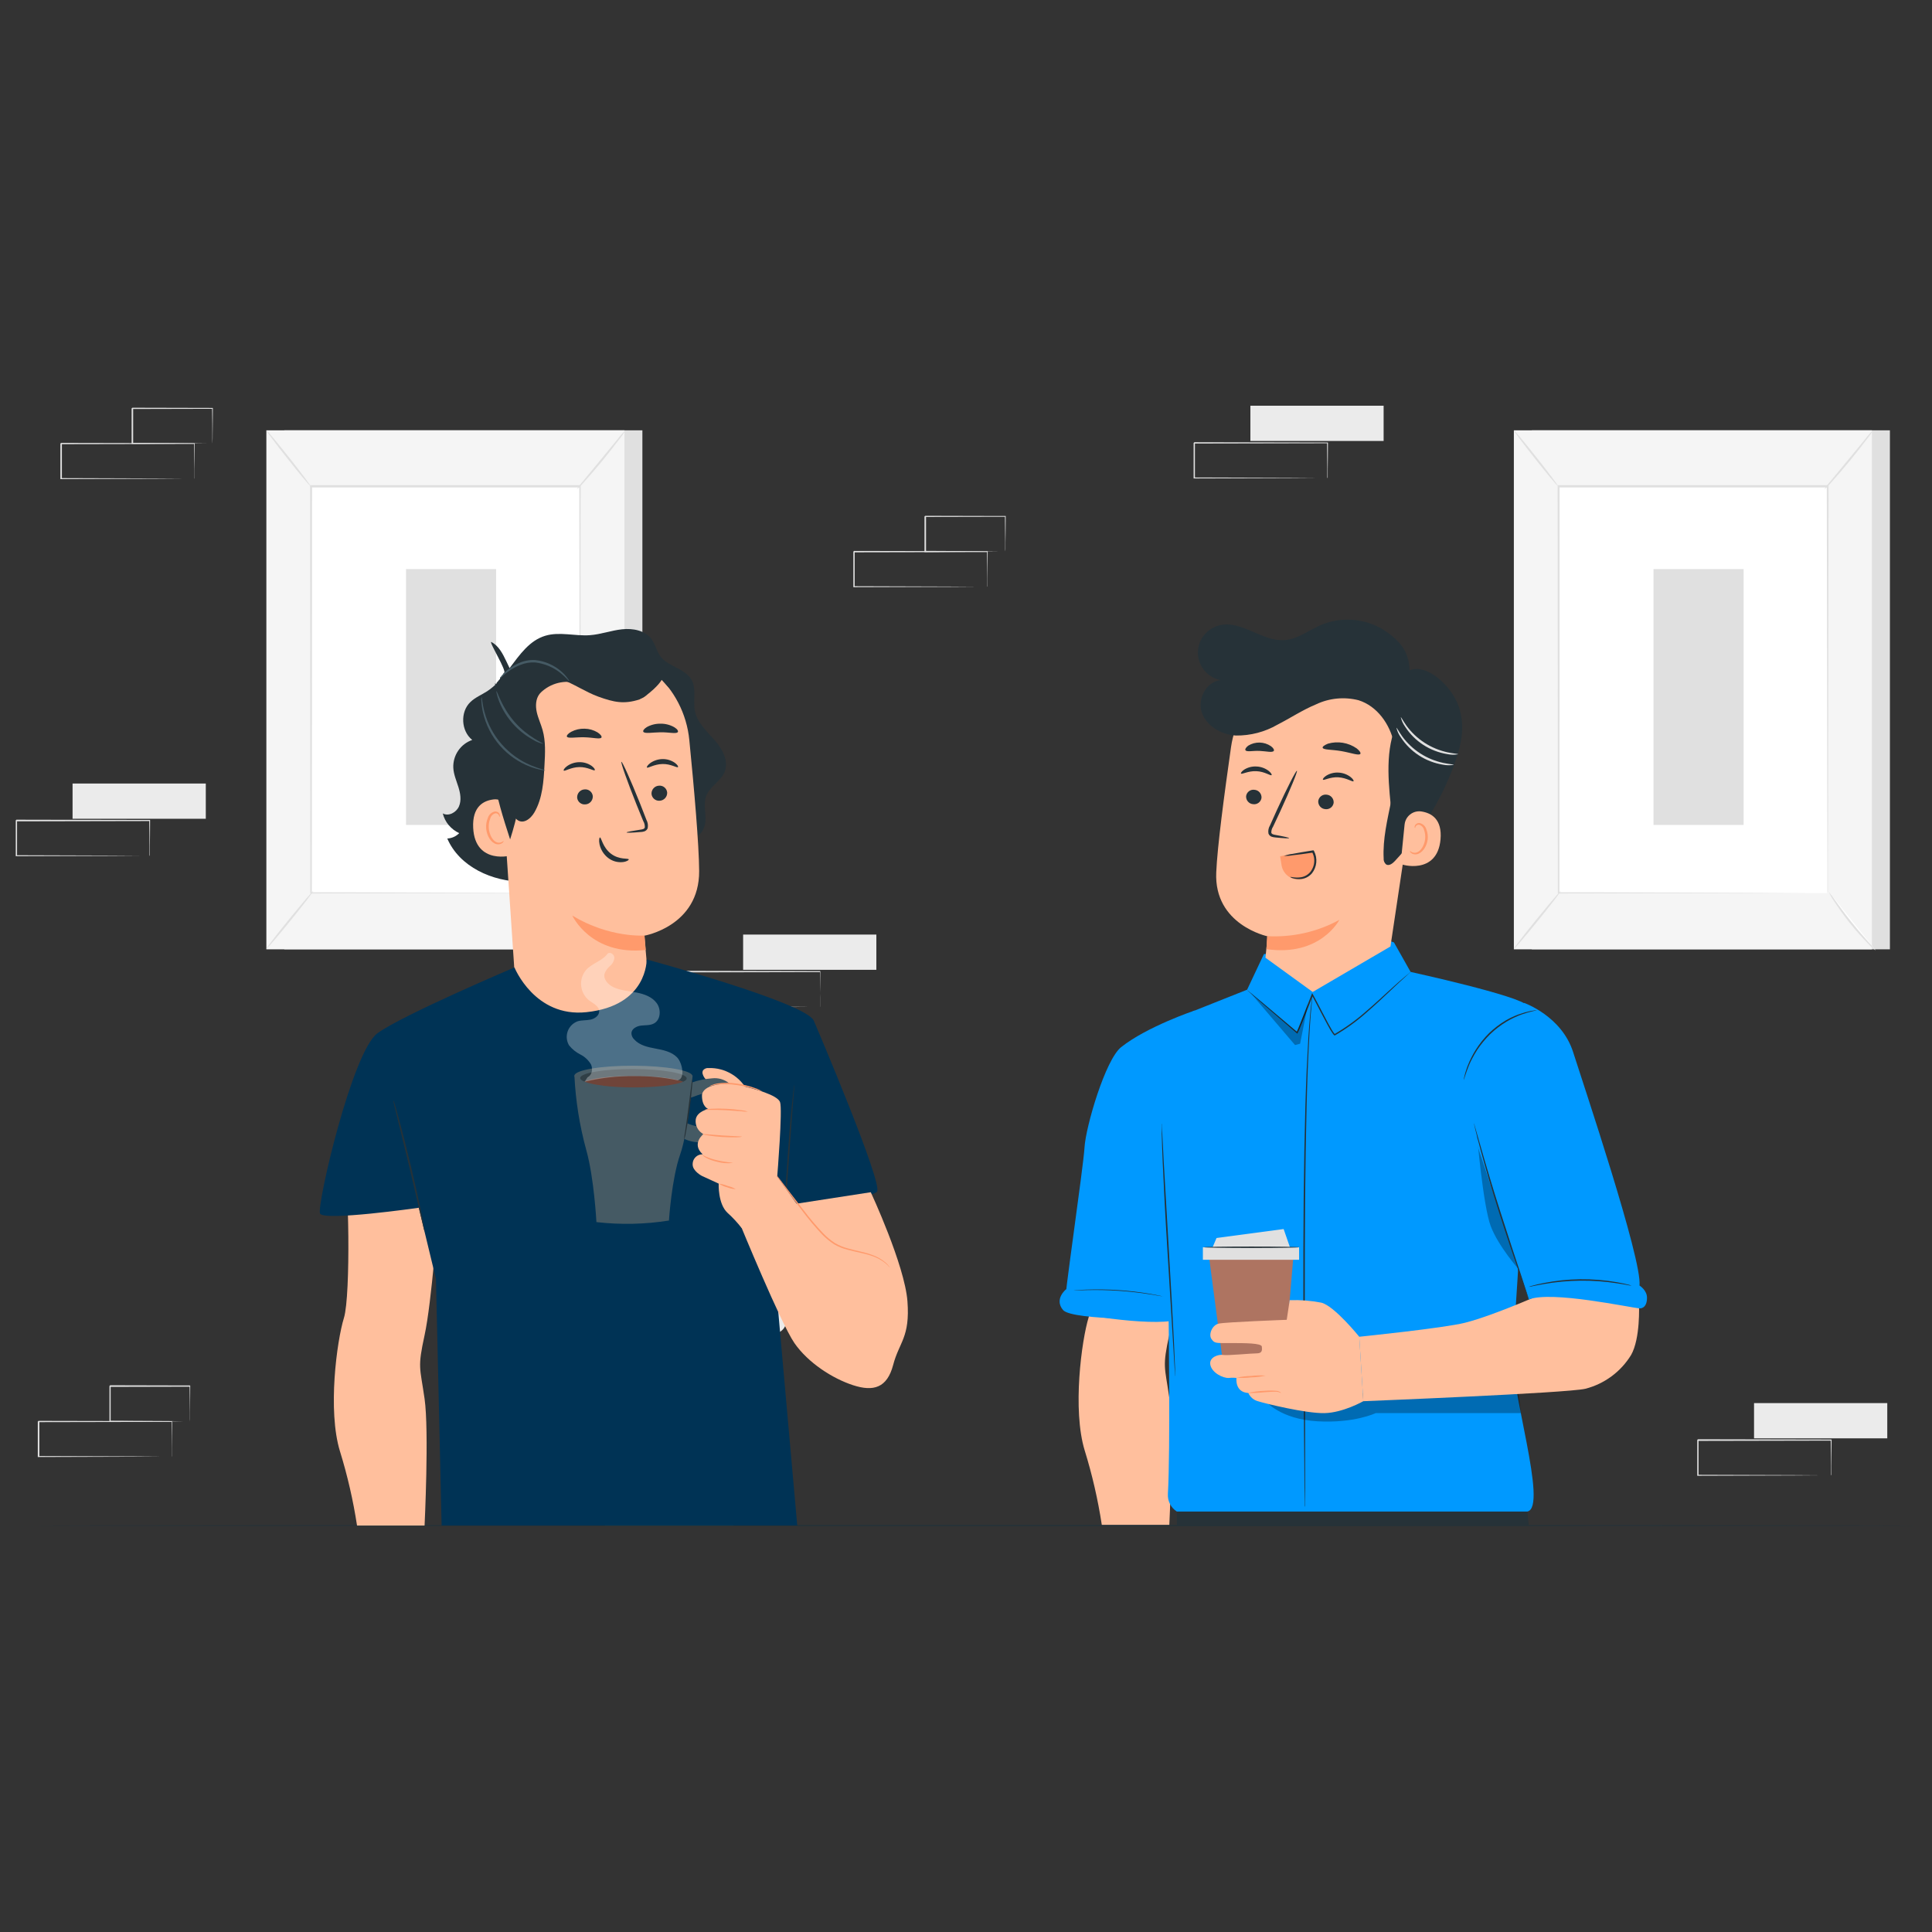 <?xml version="1.0" encoding="UTF-8"?>
<svg id="Layer_2" data-name="Layer 2" xmlns="http://www.w3.org/2000/svg" viewBox="0 0 1000 1000">
  <rect x="0" y="0" width="1000" height="1000" fill="#333333" stroke="none"/>
  <defs>
    <style>
      .cls-1 {
        fill: #ff9a6c;
      }

      .cls-1, .cls-2, .cls-3, .cls-4, .cls-5, .cls-6, .cls-7, .cls-8, .cls-9, .cls-10, .cls-11, .cls-12, .cls-13, .cls-14 {
        stroke-width: 0px;
      }

      .cls-2, .cls-12 {
        fill: #000;
      }

      .cls-3 {
        fill: #e0e0e0;
      }

      .cls-4 {
        fill: #455a64;
      }

      .cls-5 {
        fill: #f5f5f5;
      }

      .cls-6 {
        fill: #09f;
      }

      .cls-7 {
        fill: #035;
      }

      .cls-8 {
        fill: #ebebeb;
      }

      .cls-9 {
        fill: #263238;
      }

      .cls-10 {
        fill: #ffbf9d;
      }

      .cls-11 {
        fill: #6f4439;
      }

      .cls-15, .cls-12 {
        opacity: .3;
      }

      .cls-12 {
        isolation: isolate;
      }

      .cls-13 {
        fill: #fff;
      }

      .cls-14 {
        fill: #ae7461;
      }
    </style>
  </defs>
  <g id="freepik--background-complete--inject-2">
    <rect class="cls-3" x="792.86" y="222.73" width="185.35" height="268.64"/>
    <rect class="cls-5" x="783.57" y="222.73" width="185.35" height="268.64"/>
    <rect class="cls-13" x="806.59" y="251.82" width="139.29" height="210.45"/>
    <path class="cls-3" d="M945.88,462.27v-15.55c0-10.09-.07-24.79-.11-43.35,0-37.11-.14-89.66-.23-151.55l.45.47h-139.26l.51-.51c0,79.38,0,152.6-.1,210.45l-.41-.4,101.38.21,28.01.1h9.89-9.74l-27.91.1-101.64.21h-.4v-.41c0-57.85,0-131.05-.1-210.45v-.5h140.25v.45c-.1,62.02-.17,114.67-.23,151.85,0,18.53-.1,33.19-.13,43.25v14.39c0,.69-.26,1.23-.26,1.23Z"/>
    <path class="cls-3" d="M969.43,222.73c-.95,1.7-2.06,3.3-3.3,4.79-2.15,2.84-5.2,6.8-8.69,11.04-3.49,4.24-6.75,7.98-9.16,10.65-1.23,1.51-2.6,2.9-4.08,4.15,1.04-1.64,2.23-3.18,3.53-4.62l8.93-10.83,8.92-10.83c1.16-1.56,2.45-3.01,3.86-4.35Z"/>
    <path class="cls-13" d="M946.59,461.53c6.93,11.02,15.08,21.21,24.3,30.39"/>
    <path class="cls-3" d="M970.89,491.98c-1.54-1.14-2.97-2.43-4.25-3.86-3.22-3.29-6.28-6.74-9.16-10.33-2.88-3.6-5.57-7.34-8.07-11.21-1.12-1.56-2.07-3.23-2.84-4.99,1.25,1.44,2.39,2.98,3.42,4.59,2.04,2.84,4.92,6.79,8.26,10.97,3.35,4.18,6.55,7.85,8.9,10.49,1.35,1.35,2.59,2.8,3.73,4.34Z"/>
    <path class="cls-13" d="M783.54,491.16l24.28-29.95"/>
    <path class="cls-3" d="M807.83,461.21c.21.17-5.05,7.02-11.75,15.3-6.71,8.28-12.32,14.83-12.53,14.66s5.05-7.09,11.75-15.3c6.71-8.21,12.3-14.83,12.53-14.66Z"/>
    <path class="cls-3" d="M783.57,222.73c.21-.17,5.5,6.14,11.78,14.08,6.28,7.94,11.21,14.54,11,14.71s-5.5-6.12-11.79-14.08c-6.29-7.95-11.2-14.54-10.99-14.71Z"/>
    <rect class="cls-3" x="855.85" y="294.56" width="46.64" height="132.42"/>
    <rect class="cls-3" x="147.15" y="222.73" width="185.35" height="268.64"/>
    <rect class="cls-5" x="137.87" y="222.73" width="185.35" height="268.64"/>
    <rect class="cls-13" x="160.89" y="251.82" width="139.29" height="210.45"/>
    <path class="cls-3" d="M300.18,462.27v-15.55c0-10.09-.07-24.79-.13-43.35,0-37.11-.13-89.66-.23-151.55l.47.47h-139.28l.51-.51c0,79.38-.09,152.6-.11,210.45l-.4-.4,101.38.21,28.01.1h9.89-9.74l-27.91.1-101.64.21h-.4v-.41c0-57.85-.07-131.05-.1-210.45v-.5h140.07v.45c-.09,62.02-.17,114.67-.23,151.85,0,18.53-.09,33.19-.11,43.25v14.39c0,.69-.07,1.23-.07,1.23Z"/>
    <path class="cls-3" d="M323.72,222.73c-.95,1.7-2.06,3.3-3.3,4.79-2.15,2.84-5.22,6.8-8.69,11.04-3.47,4.24-6.76,7.98-9.17,10.65-1.22,1.51-2.59,2.9-4.07,4.15,1.04-1.64,2.23-3.18,3.53-4.62l8.93-10.83,8.9-10.83c1.16-1.56,2.46-3.01,3.87-4.35Z"/>
    <path class="cls-13" d="M300.89,461.53c6.93,11.02,15.08,21.21,24.3,30.39"/>
    <path class="cls-3" d="M325.18,491.98c-1.55-1.14-2.97-2.43-4.25-3.86-3.23-3.28-6.29-6.73-9.17-10.33-2.87-3.6-5.57-7.34-8.07-11.21-1.12-1.56-2.07-3.23-2.84-4.99,1.25,1.44,2.39,2.98,3.42,4.59,2.04,2.84,4.92,6.79,8.26,10.97,3.35,4.18,6.55,7.85,8.9,10.49,1.35,1.35,2.6,2.8,3.74,4.34Z"/>
    <path class="cls-13" d="M137.84,491.16l24.27-29.95"/>
    <path class="cls-3" d="M162.11,461.21c.23.17-5.03,7.02-11.74,15.3-6.71,8.28-12.32,14.83-12.53,14.66s5.05-7.09,11.75-15.3c6.71-8.21,12.3-14.83,12.52-14.66Z"/>
    <path class="cls-3" d="M137.87,222.73c.21-.17,5.49,6.14,11.78,14.08,6.29,7.94,11.21,14.54,10.99,14.71s-5.49-6.12-11.78-14.08c-6.29-7.95-11.21-14.54-10.99-14.71Z"/>
    <rect class="cls-3" x="210.15" y="294.56" width="46.64" height="132.42"/>
    <rect class="cls-8" x="384.64" y="483.73" width="68.96" height="18.24"/>
    <path class="cls-3" d="M424.51,521.2c-.01-.11-.01-.22,0-.33v-4.52c0-3.16-.07-7.68-.11-13.4l.21.21-68.96.14c.16-.16-.35.35.34-.35h0v18.22l-.35-.34,49.03.24,14.5.1h5.34c-.11.01-.22.01-.33,0h-4.95l-14.43.09-49.39.16h-.34v-18.57h0l.35-.35,68.96.14h.21v.21c0,5.77-.1,10.33-.13,13.52v4.44c.02.13.03.26.03.4Z"/>
    <rect class="cls-8" x="657.83" y="536.44" width="68.96" height="18.24"/>
    <path class="cls-3" d="M697.64,573.89c0-.11,0-.22,0-.33v-4.52c0-3.16,0-7.68-.11-13.4l.21.21-68.96.14.35-.35h0v18.23l-.48-.35,49.15.16,14.5.1h5.32-5.15l-14.43.1-49.39.16h-.34v-18.37h0c.71-.69.2-.18.35-.35l68.96.14h.21v.21c0,5.77-.09,10.33-.11,13.52v4.44c0,.24-.07.28-.09.27Z"/>
    <rect class="cls-8" x="907.89" y="726.24" width="68.96" height="18.24"/>
    <path class="cls-3" d="M947.7,763.7v-4.86c0-3.15,0-7.67-.13-13.38l.21.21-68.96.14c.16-.16-.35.34.35-.35h0v18.22l-.34-.34,49.15.16,14.52.1h4.95c.12-.01.24-.01.35,0h-5.15l-14.43.1-49.39.16h-.34v-18.56h0l.35-.35,68.96.14h.23v.21c0,5.76-.1,10.33-.13,13.51v4.44c0,.23-.2.47-.21.47Z"/>
    <rect class="cls-8" x="647.2" y="210" width="68.96" height="18.24"/>
    <path class="cls-3" d="M687.01,247.48c-.01-.11-.01-.22,0-.33v-4.52c0-3.16-.07-7.68-.13-13.4l.23.21-68.96.14c.16-.16-.35.35.34-.35h0v18.24l-.35-.34,49.15.16,14.52.1h5.32-5.16l-14.43.1-49.39.16h-.34v-18.41h0l.37-.35,68.96.14h.21v.21c0,5.77-.1,10.33-.13,13.52v4.44c-.06.1-.12.2-.2.28Z"/>
    <rect class="cls-8" x="37.56" y="405.55" width="68.96" height="18.24"/>
    <path class="cls-3" d="M77.36,443.02v-4.86c0-3.15,0-7.67-.13-13.38l.21.21-68.96.14.35-.35h0v18.22l-.34-.34,49.15.16,14.52.1h5.3-5.15l-14.43.1-49.39.16h-.34v-18.56h0l.35-.35,68.96.14h.23v.21c0,5.76-.1,10.33-.13,13.51v4.45c0,.24-.2.54-.21.45Z"/>
    <path class="cls-3" d="M510.99,303.72c-.01-.11-.01-.22,0-.33v-4.54c0-3.15,0-7.67-.13-13.38l.13.28-68.96.14c.16-.16-.35.34.34-.35h0v18.22l-.35-.34,49.15.16,14.52.1h5.32-5.16l-14.43.1-49.39.16h-.34v-18.43h0c.71-.71.2-.2.37-.35l68.96.14h.21v.21c0,5.76-.1,10.33-.13,13.51v4.44c-.03.09-.06.18-.1.27Z"/>
    <path class="cls-3" d="M520.29,285.47v-4.98c0-3.2-.09-7.71-.14-13.27l.26.26-41.44.09c-.31.33.43-.43.35-.34h0v18.24l-.34-.34,29.64.16,8.63.1h3.16c-.25.02-.5.02-.75,0h-2.25l-8.51.09-30.05.28h-.34v-18.43h0l.35-.35,41.44.1h.26v.26c0,5.67-.1,10.19-.14,13.42v3.6c-.02.38-.06.75-.13,1.12Z"/>
    <path class="cls-3" d="M88.89,753.99c-.01-.11-.01-.23,0-.34v-4.52c0-3.15,0-7.68-.11-13.38l.21.21-68.96.14.35-.35h0v18.22l-.34-.34,49.15.16,14.5.1h5.23-5.19l-14.43.1-49.39.16h-.35v-18.36h0l.35-.35,68.96.14h.21v.21c0,5.76-.09,10.33-.11,13.51v4.44c-.02.09-.05.18-.09.27Z"/>
    <path class="cls-3" d="M98.25,735.75c-.02-.12-.02-.24,0-.35v-4.62c0-3.2,0-7.71-.13-13.27l.26.24-41.44.1.34-.34h0v18.22l-.34-.34,29.66.16,8.63.1h3.16c-.25.02-.5.02-.75,0h-2.27l-8.51.09-29.87.16h-.33v-18.54h0l.35-.35,41.44.1h.01v.26c0,5.67-.1,10.19-.13,13.42v3.6c0,.88-.09,1.4-.1,1.39Z"/>
    <path class="cls-3" d="M100.56,247.82c-.01-.11-.01-.22,0-.33v-4.54c0-3.15-.07-7.67-.11-13.38l.21.21-68.96.14c.16-.16-.35.34.34-.35h0v18.24l-.45-.34,49.16.16,14.5.1h5.32c-.11.01-.22.01-.33,0h-4.83l-14.42.1-49.4.16h-.34v-18.39h0l.35-.35,68.96.14h.21v.21c0,5.76-.1,10.33-.13,13.51v4.45c-.02.09-.05.17-.09.26Z"/>
    <path class="cls-3" d="M109.9,229.58v-4.98c0-3.2,0-7.71-.13-13.27l.24.26-41.44.1c-.31.31.43-.44.35-.35h0v18.22l-.34-.34,29.64.16,8.63.1h3.16c-.25.02-.5.02-.75,0h-2.25l-8.51.09-29.87.16h-.51v-18.34h0l.35-.35,41.44.1h.26v.26c0,5.67-.1,10.19-.13,13.42,0,1.52,0,2.72-.07,3.6,0,.4-.02.8-.09,1.19Z"/>
    <path class="cls-3" d="M721.82,365.04v-4.86c0-3.15,0-7.68-.11-13.38l.21.21-68.96.14.35-.35h0v18.22l-.34-.34,49.15.16,14.5.1h4.95c.12-.01.25-.01.37,0h-5.15l-14.43.1-49.39.16h-.34v-18.56h0l.35-.35,68.96.14h.21v.21c0,5.76-.09,10.33-.11,13.51v4.44c-.04.17-.12.33-.23.47Z"/>
    <path class="cls-3" d="M777.06,725.95c-.01-.11-.01-.23,0-.34v-4.52c0-3.15,0-7.68-.11-13.38l.21.21-68.96.13.34-.34h0v18.22l-.34-.34,49.15.16,14.5.09h5.32-5.16l-14.42.1-49.39.16h-.35v-18.34h0l.35-.35,68.96.14h.21v.21c0,5.76-.1,10.33-.11,13.51v4.44c-.06.09-.13.18-.2.27Z"/>
    <path class="cls-8" d="M364.65,672.94c8.11-4.18,17.63-4.72,26.64-3.23,4.83.79,9.92,2.24,13.16,5.87,3.23,3.63,3.91,10.02.14,13.14-2.25,1.86-5.39,2.13-8.31,2.1-7.09-.09-14.84-1.32-20.47,2.92-3.2,2.41-5.34,6.44-9.19,7.61-3.84,1.18-7.98-1.05-9.92-4.44-1.83-3.53-2.23-7.62-1.12-11.44.9-5.36,4.26-10,9.07-12.53Z"/>
    <path class="cls-8" d="M346.09,637.11c4.95,7.09,14.57,4.72,19.04.41s6.35-10.58,8.08-16.54c3.91-13.64,7.87-27.95,4.96-41.83-.71-4.2-2.56-8.12-5.34-11.34-2.88-3.24-7.26-4.7-11.51-3.84-4.85,1.29-7.87,6.04-10.05,10.56-6.43,13.36-9.79,27.98-9.85,42.8,0,6.89.79,14.18,4.68,19.85"/>
    <path class="cls-8" d="M333.04,669.8c5.39-6.38,6.41-15.69,4.01-23.69-2.4-8-7.8-14.8-14.03-20.36-7.33-6.53-15.86-11.56-25.12-14.83-3.6-1.45-7.47-2.1-11.34-1.91-3.9.21-7.44,2.33-9.47,5.67-2.65,5.03-.11,11.16,2.62,16.15,4.84,8.79,10.35,17.2,16.5,25.13,4.95,6.38,10.62,12.66,18.16,15.59,7.54,2.93,15.37,2.54,19.36-2.69"/>
    <path class="cls-3" d="M345.75,743.83c.27-1.05.42-2.13.45-3.22l.85-8.77c.44-4.32,1.1-8.61,1.97-12.86,1.15-5.18,2.71-10.26,4.68-15.2,1.92-4.92,4.53-9.55,7.75-13.74,2.62-3.41,5.98-6.2,9.81-8.15,2.6-1.29,5.39-2.16,8.26-2.58,1.08-.05,2.14-.2,3.19-.45-1.08-.13-2.17-.13-3.25,0-2.98.23-5.9.98-8.62,2.24-4.03,1.9-7.57,4.72-10.33,8.22-3.36,4.25-6.08,8.97-8.05,14.02-1.99,5-3.54,10.17-4.64,15.44-.83,4.3-1.4,8.65-1.72,13.03-.28,3.73-.38,6.75-.44,8.83-.09,1.06-.06,2.13.07,3.19Z"/>
    <path class="cls-3" d="M346.36,737.08c.08-.49.11-.99.09-1.49v-4.25c0-3.7,0-9.06.2-15.68.33-13.23,1.42-27.47,3.66-47.55,2.08-18.88,4.89-40.84,7.84-55.13.62-3.25,1.26-6.17,1.87-8.73.61-2.57,1.05-4.78,1.53-6.56.48-1.79.74-3.06.99-4.14.15-.46.23-.94.26-1.42-.22.45-.39.93-.51,1.42l-1.23,4.1c-.55,1.77-1.12,3.97-1.76,6.52-.64,2.55-1.42,5.47-2.07,8.7-3.66,16.89-6.4,33.97-8.24,51.16-2.2,20.12-3.19,38.43-3.29,51.7-.07,6.63.07,11.99.24,15.71.1,1.73.18,3.13.26,4.25,0,.47.06.93.17,1.39Z"/>
    <path class="cls-3" d="M347,724.3c.12-1.48.12-2.97,0-4.45-.17-2.84-.55-7-1.42-12.08-.98-5.93-2.29-11.8-3.93-17.59-1.93-7.11-4.39-14.07-7.36-20.81-5.11-12.42-12.43-23.82-21.6-33.62-1.59-1.69-3.28-3.27-5.07-4.73-.78-.65-1.42-1.32-2.18-1.83s-1.42-.95-1.97-1.42c-1.19-.9-2.44-1.7-3.74-2.41-.21.3,5.32,3.54,12.29,10.97,8.9,9.91,16.03,21.28,21.09,33.6,2.92,6.7,5.39,13.59,7.4,20.63,1.68,5.73,3.07,11.55,4.17,17.42.92,5.02,1.42,9.11,1.79,11.95.07,1.47.25,2.94.54,4.38Z"/>
    <polygon class="cls-3" points="311.53 728.36 315.06 776.86 377.37 776.86 380.91 728.36 311.53 728.36"/>
    <rect class="cls-3" x="305.51" y="709.26" width="82.84" height="19.12"/>
    <polygon class="cls-8" points="305.51 775.02 305.51 780.3 309.41 780.3 386.98 780.3 386.98 775.02 305.51 775.02"/>
    <polygon class="cls-3" points="313.22 789.63 309.41 780.3 384.01 780.3 379.56 789.63 313.22 789.63"/>
    <path class="cls-5" d="M381.77,728.04c0,.21-15.59.38-34.86.38s-34.87-.17-34.87-.38,15.59-.4,34.87-.4,34.86.2,34.86.4Z"/>
    <path class="cls-5" d="M384.92,780.83c0,.21-17.01.4-37.89.4s-37.89-.18-37.89-.4,17.01-.38,37.89-.38,37.89.17,37.89.38Z"/>
  </g>
  <g id="freepik--Table--inject-2">
    <path class="cls-9" d="M991.84,789.63c0,.21-217.84.37-486.5.37s-486.55-.16-486.55-.37,217.8-.37,486.55-.37,486.5.17,486.5.37Z"/>
  </g>
  <g id="freepik--character-1--inject-2">
    <path class="cls-9" d="M232.27,427.09c1.47,1.77,3.33,3.19,5.42,4.14-1.63,1.68-3.84,2.67-6.18,2.78,6.31,14.69,23.39,22.36,39.36,22.38,15.97.03,31.27-6.1,46.07-12.12l43-11.36c3.76-.88,5.3-5.48,5.24-9.36-.07-3.87-1.01-7.91.3-11.53,1.89-4.97,7.64-7.63,9.61-12.57,2.23-5.62-1.24-11.87-5.24-16.4-3.99-4.53-8.81-8.85-10.12-14.76-1.16-5.43.92-11.56-1.79-16.4-3.34-5.97-12.09-6.71-16.15-12.21-1.91-2.67-2.58-6.14-4.53-8.82-3.31-4.57-9.7-5.75-15.3-5.14-5.6.6-10.99,2.64-16.62,3.05-7.72.56-15.69-1.94-23.12.3-8.17,2.46-13.15,9.73-18.46,16.74l-1.7-3.57c-1.83-3.84-3.9-7.93-7.66-9.92-1.95-.96,8.56,15.71,6.41,16.03-1.15,1.32.43.35-1.15,1.83-1.53,1.53-.38-.97-.88,1.14-.5,2.11.75-1.02-.66.84-1.27,1.67.24-.29-1.04,1.24,0,1.32-2.35.1-.23.57-2.6.64,2.64.48,0,0-1.42,1.39-2.97,2.65-4.62,3.76-2.91,1.9-6.24,3.21-8.74,5.63-5.37,5.1-4.88,15.01.94,19.63-2.96,1.03-5.52,2.98-7.28,5.58-1.77,2.59-2.65,5.69-2.52,8.82.16,3.36,1.58,6.62,2.62,9.91,1.03,3.29,1.68,6.92.31,10.08-1.36,3.15-5.38,5.33-8.38,3.64.56,2.24,1.61,4.32,3.08,6.09Z"/>
    <path class="cls-10" d="M258.94,393.45l7.31,108.59-28.93,12.18,77.97,46.78,21.26-42.46-3.02-34.23s28.51-4.95,28.35-33.48c-.09-13.79-2.55-42.16-5.09-67.8-2.72-27.58-26.16-48.44-53.87-47.93h-2.75c-29.66,2.27-44.28,28.72-41.24,58.36Z"/>
    <path class="cls-1" d="M334.24,491.69c-28.42,3.08-38.01-17.78-38.01-17.78,19.38,11.72,37.38,10.31,37.38,10.31l.62,7.47Z"/>
    <path class="cls-9" d="M345.32,410.16c-.21-2.13-2.11-3.7-4.24-3.49-2.21.11-3.92,1.97-3.86,4.18,0,.02,0,.04,0,.06.19,2.15,2.1,3.74,4.25,3.55,2.2-.12,3.91-1.97,3.86-4.18,0-.04,0-.08,0-.11Z"/>
    <path class="cls-9" d="M349.32,394.84c-1.87-1.31-4.11-1.99-6.39-1.94-2.31.03-4.55.77-6.42,2.11-1.38,1.05-1.89,2.01-1.64,2.25.48.52,3.67-1.72,8.05-1.81s7.5,2.14,8,1.59c.26-.24-.23-1.19-1.59-2.2Z"/>
    <path class="cls-9" d="M306.83,412.08c-.21-2.13-2.11-3.7-4.24-3.49-2.21.11-3.92,1.97-3.86,4.18,0,.03,0,.07,0,.1.21,2.13,2.11,3.7,4.24,3.49,2.2-.11,3.91-1.96,3.86-4.17,0-.04,0-.08,0-.11Z"/>
    <path class="cls-9" d="M306.24,396.43c-1.87-1.31-4.11-1.98-6.39-1.93-2.31.02-4.55.75-6.42,2.1-1.39,1.05-1.89,2.01-1.64,2.25.48.52,3.66-1.73,8.04-1.81,4.38-.09,7.51,2.14,8.01,1.6.26-.24-.23-1.2-1.59-2.21Z"/>
    <path class="cls-9" d="M331.53,430.65c.64-.01,1.28-.11,1.9-.3.83-.25,1.49-.86,1.81-1.66.3-1.5.07-3.05-.67-4.39-1.05-2.69-2.17-5.53-3.32-8.51-4.82-12.05-9.13-21.66-9.61-21.48s3.02,10.11,7.84,22.17c1.2,2.99,2.37,5.81,3.46,8.51.6.99.88,2.15.81,3.3-.17.77-1.22,1.01-2.34,1.15-4.39.65-7.09,1.18-7.09,1.42.03.26,2.78.18,7.2-.21Z"/>
    <path class="cls-9" d="M309.33,379.1c-2.04-1.22-4.36-1.89-6.73-1.93-2.4-.08-4.79.47-6.92,1.59-1.66.91-2.45,1.93-2.27,2.48.45,1.13,4.34.28,8.96.37s8.41,1.2,8.96.09c.26-.54-.45-1.59-2-2.59Z"/>
    <path class="cls-9" d="M349.08,376.45c-2.15-1.24-4.6-1.89-7.09-1.87-2.51-.06-5,.54-7.2,1.76-1.59.98-2.15,1.98-1.77,2.48.86,1.02,4.54.28,8.89.21s8,.94,8.9-.07c.4-.5-.13-1.52-1.73-2.51Z"/>
    <path class="cls-10" d="M265.26,442.41c0,.55-19.38,5.56-20.34-13.93-.55-10.99,5.32-14.12,10.63-14.71.12-.01.25-.02.38-.03,4.27-.22,7.91,3.06,8.13,7.33.48,8.17,1.2,20.8,1.2,21.35Z"/>
    <path class="cls-1" d="M260.09,436.27c-.87.68-2,.92-3.08.67-2.85-.67-5.05-4.25-5.37-8.17-.15-1.88.16-3.77.91-5.5.5-1.58,1.79-2.79,3.4-3.19.66-.12,1.34.02,1.9.4.4.29.69.7.82,1.18.2.81-.09,1.18-.2,1.15s0-.43-.3-.95c-.39-.74-1.25-1.09-2.04-.84-1.21.46-2.12,1.48-2.42,2.74-.6,1.56-.85,3.24-.71,4.9.26,3.52,2.15,6.71,4.25,7.36.83.27,1.74.2,2.52-.18.57-.3.81-.55.89-.55.07.04-.01.48-.58.99Z"/>
    <path class="cls-9" d="M322.43,446.21c-2.74.31-5.49-.46-7.67-2.15-2.27-1.77-3.85-4.28-4.45-7.09-.44-2.08-.09-3.5.23-3.5.69-.11,1.35,5.07,5.67,8.39,4.32,3.32,9.11,2.23,9.23,2.95.11.33-.91,1.13-3.01,1.4Z"/>
    <path class="cls-9" d="M264.05,434.42c3.54-10.98,5.85-22.31,6.88-33.8.96-11.82-.67-24.14-6.64-34.39-.64-1.07,2.54-11.28,1.31-11.4-1.74-.17-6.9,10.76-7.5,12.4-4.04,10.75-4.36,22.59-2.74,33.94,1.62,11.35,5.12,22.34,8.66,33.25"/>
    <path class="cls-9" d="M342.49,351.88s-1.68,3.36-8.56,8.47c-4.79,3.55-22.87-2.28-33.46-6.2-3.29-1.22-6.84-1.54-10.29-.93-3.45.61-6.68,2.13-9.35,4.4-.56.46-1.08.98-1.54,1.53-2.03,2.58-2.17,6.2-1.47,9.41.71,3.21,2.16,6.19,3.04,9.35,1.62,5.81,1.31,11.95.97,17.97-.42,8.47-.99,17.29-5.24,24.63-1.99,3.43-6.27,6.83-9.67,3.11-1.35-1.59-2.03-3.65-1.88-5.73.3-5.75-4.7-8.44-7.32-12.64-2.08-3.4-2.5-7.64-2.5-11.57-.21-13.09,2.33-26.4,8.81-37.8,6.48-11.4,17.02-17.53,29.66-20.94,10.5-2.83,27.79.62,39.07,5.85,7.46,3.51,16.51,13.52,13.43,15.17l-3.7-4.07Z"/>
    <path class="cls-9" d="M267.89,350.59c7.41-1.93,15.23-1.6,22.45.94,6.73,2.4,12.7,6.64,19.41,9.07,8,2.88,13.22,4.03,21.31,1.41l.37-.22c5.41-2.12,7.89-8.98,6.39-14.58-1.51-5.6-6.1-9.95-11.22-12.68-9.62-5.16-21.4-5.48-31.87-2.16-10.42,3.34-19.5,10.09-26.83,18.22Z"/>
    <path class="cls-4" d="M262.98,346.54c1.77-1.41,3.73-2.56,5.82-3.43,2.58-1.12,5.39-1.63,8.21-1.47,5.07.53,9.84,2.63,13.65,6.01,1.14,1,2.17,2.12,3.06,3.35.62.88,1.01,1.32.82,1.45-.18.13-1.53-1.81-4.45-4.12-3.78-3.02-8.33-4.9-13.13-5.45-2.62-.14-5.24.3-7.67,1.31-2.03.79-3.95,1.82-5.73,3.06-3.06,2.12-4.58,3.93-4.74,3.78-.14-.07,1.16-2.12,4.15-4.5Z"/>
    <path class="cls-4" d="M266.39,373.73c6.86,7.84,15,10.93,14.78,11.3-1.83-.38-3.58-1.08-5.17-2.07-8-4.37-14.24-11.38-17.63-19.84-1.24-3.23-1.57-5.39-1.43-5.39.43-.17,2.59,8.17,9.45,16.01Z"/>
    <path class="cls-4" d="M250.8,368.64c1.65,6.11,4.66,11.76,8.82,16.52,4.16,4.76,9.35,8.51,15.18,10.97,4.46,1.87,7.43,2.4,7.43,2.62-.7.02-1.41-.07-2.08-.26-1.92-.38-3.8-.91-5.63-1.61-6.1-2.3-11.53-6.07-15.81-10.98-4.28-4.91-7.28-10.81-8.72-17.16-.44-1.91-.72-3.85-.82-5.8-.09-.72-.07-1.44.08-2.15.26,0,.26,3.04,1.54,7.85Z"/>
    <path class="cls-10" d="M175.97,751.2c3.89,12.58,6.84,25.42,8.83,38.43h34.96s2.38-48.99,0-65.63c-2.38-16.64-3.71-15.83,0-32.89,3.71-17.05,6.96-62.51,6.96-62.51l-4.86-20.71-41.82-2.03h-2.03c2.44,1.19,3.66,64.56,0,76.32-3.66,11.84-8.52,47.9-2.04,69.02Z"/>
    <path class="cls-7" d="M334.71,496.63s.62,23.94-31.19,27.27c-26.78,2.84-37.23-23.15-37.23-23.15,0,0-57.75,24.51-70.88,34.02-13.13,9.51-31.54,89.19-29.77,93.32s51.12-2.96,51.12-2.96l8.9,36.86,2.92,127.58h184.07s-11.65-131.14-11.65-131.14c0,0,5.94-33.88,7.73-33.88s41.61-4.15,45.18-7.67c3.57-3.52-31.82-86.6-32.69-88.57-4.14-9.43-86.51-31.68-86.51-31.68Z"/>
    <path class="cls-9" d="M203.97,570.35c.16.52.35,1.16.6,1.94.5,1.7,1.19,4.17,2.01,7.22,1.66,6.11,3.84,14.59,6.08,23.96,2.24,9.37,4.11,17.9,5.4,24.1.6,3.09,1.09,5.61,1.42,7.34.14.81.26,1.47.35,2.01.03.23.03.47,0,.71-.11-.22-.18-.44-.23-.68-.13-.55-.28-1.19-.48-1.97-.43-1.84-.99-4.31-1.69-7.3l-5.67-24.1c-2.28-9.31-4.34-17.75-5.87-23.99-.74-3.03-1.33-5.46-1.79-7.29-.18-.78-.33-1.45-.45-1.98-.07-.22-.11-.46-.11-.69.03-.01.27.2.43.72Z"/>
    <path class="cls-9" d="M411.16,562.2c-.04.57-.09,1.28-.16,2.14-.16,1.97-.37,4.62-.64,7.87-.48,6.63-1.2,15.83-1.9,25.97-.69,10.14-1.36,19.34-1.97,25.97-.3,3.32-.57,6.01-.79,7.85-.1.86-.2,1.56-.27,2.14-.02.25-.06.5-.14.74-.04-.25-.04-.5,0-.75.03-.58.13-1.29.13-2.15.14-1.96.33-4.62.57-7.87.45-6.75,1.03-15.83,1.74-25.98.71-10.15,1.45-19.32,2.13-25.96.34-3.32.62-6.01.86-7.85.11-.85.28-1.56.28-2.13.02-.25.08-.49.17-.72.03.25.03.49-.01.74Z"/>
    <path class="cls-10" d="M412.29,623.02l-11.21-15.81-18,26.45s20.97,51.13,28.07,61.45,19.89,18.46,30.41,21.87c10.52,3.42,17.61,1.43,20.74-10.5s8.8-14.22,7.39-32.96c-1.42-18.74-18.98-56.43-18.98-56.43l-38.4,5.93Z"/>
    <path class="cls-1" d="M401.62,607.77l1.42,1.83,5.19,6.8c2.2,2.86,4.81,6.28,7.74,10.04,3.12,4.11,6.45,8.05,9.99,11.81,1.83,1.91,3.87,3.62,6.08,5.09,2.13,1.25,4.42,2.21,6.8,2.84,4.55,1.29,8.85,1.97,12.26,3.25,2.75.9,5.29,2.34,7.46,4.25.57.53,1.1,1.11,1.57,1.73.17.21.32.44.44.68-.07.06-.68-.89-2.21-2.2-2.2-1.79-4.72-3.13-7.43-3.96-3.39-1.19-7.64-1.81-12.28-3.09-2.45-.61-4.8-1.56-6.99-2.84-2.27-1.48-4.36-3.22-6.24-5.17-3.56-3.78-6.9-7.76-10.01-11.92-2.92-3.78-5.44-7.22-7.61-10.14s-3.84-5.29-5-6.95l-1.32-1.91c-.17-.21-.31-.44-.41-.69.2.16.38.35.54.55Z"/>
    <path class="cls-10" d="M363.77,556.09c.65,2.32,2.84,3.76,4.76,5.26,1.93,1.5,3.94,3.35,3.94,5.76l14.73-1.86c-3.75-7.84-11.78-12.72-20.47-12.43-1.08-.11-2.15.33-2.84,1.18-.35.65-.39,1.41-.13,2.1Z"/>
    <path class="cls-4" d="M353.77,589.29c3.41,1.68,7.24,2.32,11.01,1.86,10.72-1.32,18.35-11.08,17.03-21.8-.01-.25-.03-.51-.06-.76-.75-6.53-6.65-11.21-13.18-10.45-3.61.25-7.17.99-10.58,2.21l-4.22,28.95ZM355.55,581.35l1.97-13.21c2.18-.57,4.55-1.93,6.83-1.98s4.79-.16,6.38,1.26c1.18,1.12,1.92,2.63,2.08,4.25.39,4.11-1.63,8.08-5.17,10.19-3.63,2.25-8.12,1.19-12.09-.51Z"/>
    <path class="cls-10" d="M383.9,635.67c-2.2-2.85-4.65-5.49-7.33-7.9-5.06-4.68-4.58-15.13-4.58-15.13l-8.65-3.97s-4.83-2.47-4.83-5.93c0-.11,0-.21,0-.32.06-2.8,2.39-5.02,5.19-4.96-6.01-5.53.4-10.45.4-10.45-2.76-1.43-4.35-4.41-4-7.5.55-4.25,6.49-5.49,6.49-5.49,0,0-3.25-1.09-3.25-6.86s11.54-7.2,19.48-5.4c7.94,1.8,19.51,5.03,20.92,8.65s-1.42,38.1-1.42,38.1l-18.43,27.13Z"/>
    <path class="cls-1" d="M368.09,573.91c2.64-.15,5.29-.15,7.94,0,2.64.11,5.28.37,7.9.78,1.1.09,2.18.33,3.22.71-1.1.04-2.19-.03-3.27-.2-2.01-.18-4.79-.37-7.87-.55s-5.87-.18-7.9-.18c-1.09.08-2.19.04-3.27-.11,1.06-.28,2.16-.43,3.26-.44Z"/>
    <path class="cls-4" d="M327.9,551.62c16.88.07,30.56,2.47,30.55,5.39s-13.71,5.23-30.59,5.17-30.55-2.47-30.55-5.39c.01-2.91,13.71-5.24,30.59-5.17Z"/>
    <path class="cls-4" d="M303.45,595.26c4.05,14.36,5.26,37.3,5.26,37.3,12.49,1.43,25.12,1.16,37.54-.81,0,0,1.36-21.56,5.81-34.22,4.45-12.66,6.39-40.53,6.39-40.53l-61.14-.3c.63,13.04,2.69,25.97,6.14,38.56Z"/>
    <path class="cls-1" d="M373.75,587.71c5.68.38,10.32.43,10.32.65-.98.23-1.99.33-3.01.31-1.87.04-4.48.01-7.34-.17s-5.44-.52-7.29-.82c-1.02-.09-2.02-.31-2.98-.65.03-.23,4.61.3,10.29.68Z"/>
    <path class="cls-1" d="M365.64,598.77c1.77.75,3.6,1.34,5.47,1.76,4.44,1.09,8.15,1.2,8.15,1.42-2.79.33-5.62.09-8.32-.68-1.94-.42-3.81-1.1-5.57-2.03-1.36-.74-1.91-1.56-1.91-1.56.09-.09.77.51,2.18,1.09Z"/>
    <path class="cls-1" d="M376.34,614.53c-1.49-.36-2.89-.99-4.15-1.86,1.51.18,2.98.56,4.38,1.15,1.48.35,2.92.91,4.25,1.64-1.54-.03-3.06-.34-4.48-.94Z"/>
    <path class="cls-9" d="M354.64,585.53c.44-3.09,1.06-6.95,1.57-11.23.51-4.28,1.02-8.17,1.42-11.26.13-1.56.39-3.12.78-4.64.04,1.57-.04,3.15-.26,4.71-.26,2.95-.67,6.95-1.25,11.34s-1.25,8.38-1.79,11.21c-.23,1.56-.59,3.1-1.08,4.59.09-1.59.29-3.17.6-4.73Z"/>
    <g class="cls-15">
      <path class="cls-2" d="M355.42,558.17c.01-2.62-12.33-4.79-27.54-4.85-15.21-.06-27.57,2.04-27.57,4.66,0,.64.69,1.26,2.11,1.83,4.04-1.74,14.06-2.96,25.62-2.92s21.38,1.29,25.52,3.02c1.23-.54,1.94-1.12,1.87-1.74Z"/>
    </g>
    <path class="cls-11" d="M353.62,559.93c-4.25-1.74-13.88-2.98-25.52-3.02s-21.58,1.16-25.62,2.92c4.17,1.73,13.96,3.02,25.43,3.02,11.64,0,21.58-1.19,25.7-2.92Z"/>
    <path class="cls-1" d="M368.29,561.66c.91-.37,1.86-.65,2.84-.84,3.29-.5,6.63-.5,9.92,0,3.29.43,6.52,1.21,9.64,2.32,1.31.4,2.57.98,3.73,1.72-.04.11-1.49-.48-3.9-1.22-3.13-.96-6.33-1.65-9.57-2.08-3.23-.47-6.51-.54-9.75-.2-2.55.33-3.97.98-3.97.85.32-.24.68-.43,1.06-.55Z"/>
    <g class="cls-15">
      <path class="cls-13" d="M302.61,559.9c8.39-2.01,16.99-2.99,25.62-2.92,7.58-.09,15.14.65,22.55,2.2,4-.81,2.48-9.03-.38-11.94s-7.16-3.77-11.16-4.51c-4-.74-8.29-1.7-11-4.75-.89-.85-1.4-2.02-1.42-3.25.13-2.28,2.71-3.6,4.96-3.88s4.69-.01,6.71-1.11c3.53-1.9,3.8-7.29,1.42-10.53-2.38-3.25-6.48-4.71-10.43-5.47-3.96-.77-8.05-1.03-11.74-2.67-2.84-1.29-5.57-4.07-4.83-7.09.58-1.56,1.56-2.93,2.84-4,1.29-1.06,2.1-2.59,2.25-4.25-.07-1.67-2.01-3.19-3.43-2.21-2.71,3.83-8.02,5-11.21,8.51-.02.02-.03.04-.05.06-3.91,4.71-3.25,11.7,1.46,15.61,2.15,1.63,5.27,2.96,5.36,5.67.06,2.27-2.24,3.91-4.45,4.38s-4.56.21-6.72.88c-.48.18-.95.4-1.39.66-4.09,2.42-5.45,7.69-3.03,11.78,1.6,1.99,3.61,3.61,5.9,4.76,2.27,1.15,4.16,2.93,5.46,5.12,1.06,2.37.55,5.56-1.77,6.62l-1.5,2.32Z"/>
    </g>
  </g>
  <g id="freepik--character-2--inject-4">
    <path class="cls-10" d="M561.46,750.83c3.89,12.58,6.84,25.42,8.83,38.43h34.96s2.38-48.99,0-65.63c-2.38-16.64-3.71-15.83,0-32.89,3.71-17.05,6.96-62.51,6.96-62.51l-4.86-20.71-41.82-2.03h-2.03c2.44,1.19,3.66,64.56,0,76.32-3.66,11.84-8.52,47.9-2.04,69.02Z"/>
    <path class="cls-6" d="M618.36,523.04s-24.59,8.27-38.05,18.95c-8.19,6.5-18.33,41.22-18.96,51.86-.63,10.63-10.91,79.94-10.34,83.09s45.44,9.77,57.34,6.3l11.9-3.47-1.9-156.73Z"/>
    <path class="cls-6" d="M551.74,667.38s-6.27,5.08-1.5,10.69c4.77,5.61,56.19,4.69,56.19,4.69l1.84-13.19-56.53-2.19Z"/>
    <path class="cls-9" d="M602.06,671.05c-.62-.06-1.22-.16-1.82-.28-1.15-.21-2.82-.5-4.9-.82-10.83-1.72-21.93-2.46-32.86-2.2-2.1.04-3.79.11-4.98.16-.6.04-1.21.06-1.83.04.58-.1,1.18-.16,1.79-.18,1.15-.09,2.83-.2,4.98-.27,10.97-.39,22.17.36,33.02,2.22,2.08.37,3.75.69,4.9.94.58.11,1.15.25,1.69.41Z"/>
    <polygon class="cls-9" points="609.13 789.63 609.13 765.41 788.79 763.69 791.28 789.63 609.13 789.63"/>
    <path class="cls-6" d="M782.98,698.45c1.76-19.21,11.06-172.94,7.51-177.96-3.54-5.02-60.36-17.42-60.36-17.42l-8.63-15.3-3.29-1.02-64.02,7.09-8.69,18.43-28.07,11.17s-20.3,30.34-17.9,51.03l5.34,107.54s.96,68.17-.37,91.28c-.22,3.64,1.55,7.11,4.62,9.07h181.45c10.92-2.18-9.41-64.7-7.6-83.91Z"/>
    <path class="cls-9" d="M675.28,780.02v-2.69c0-1.8,0-4.41-.09-7.74,0-6.75-.13-16.44-.23-28.42-.18-24.01-.44-57.18-.34-93.81.1-36.63.68-69.83,1.72-93.81.31-6,.61-11.43.86-16.19s.67-8.85.92-12.21.65-5.9.85-7.68c.1-.85.17-1.52.24-2s.1-.68.1-.68v.69c0,.45-.1,1.15-.17,2-.17,1.8-.4,4.38-.71,7.7-.31,3.32-.48,7.46-.79,12.21-.31,4.75-.48,10.19-.75,16.17-.91,23.99-1.42,57.16-1.5,93.8-.09,36.64.07,69.8.13,93.8v28.44c0,3.33,0,5.94-.07,7.74v2c-.14.47-.17.69-.17.69Z"/>
    <path class="cls-9" d="M730.13,503.07c-.22.25-.47.48-.72.69l-2.11,1.93c-1.87,1.67-4.54,4.15-7.85,7.29-3.32,3.13-7.3,6.9-11.96,10.94-5.08,4.54-10.6,8.54-16.49,11.96l-.21.11-.16-.13c-.25-.21-.47-.45-.65-.71-.18-.23-.34-.46-.5-.71-.33-.48-.6-.98-.91-1.42-.57-.99-1.13-2-1.69-3.02-1.11-2.05-2.21-4.14-3.32-6.27-1.55-2.99-3.06-5.94-4.59-8.75h.67l-4.03,10.29c-1.33,3.29-2.51,6.42-3.93,9.37l-.17.37-.33-.28-18.64-16.06c-2.2-1.94-3.96-3.47-5.2-4.56l-1.42-1.22c-.16-.13-.31-.29-.44-.45.18.11.35.23.51.37.35.3.82.68,1.42,1.15l5.33,4.42,18.81,15.86-.5.1c1.33-2.84,2.54-6.05,3.84-9.33s2.62-6.73,4-10.29l.28-.72.38.68c1.55,2.84,3.05,5.77,4.61,8.76l3.29,6.25c.55,1.02,1.12,2.01,1.69,3.01.51.94,1.12,1.82,1.81,2.64h-.37c5.85-3.38,11.35-7.34,16.42-11.81,4.68-4,8.68-7.74,12.05-10.82,3.37-3.08,6.1-5.51,8.01-7.09.95-.82,1.72-1.42,2.23-1.83.25-.28.53-.53.84-.74Z"/>
    <polygon class="cls-12" points="647.12 513.74 670.31 540.92 672.93 540.22 677.07 519.31 671.36 534.43 647.12 513.74"/>
    <path class="cls-12" d="M655.11,725.27s7.56,9.3,26.76,10.39,30.22-4.25,30.22-4.25h75.13s-1.49-14.96-2.55-14.96-127.58,7.46-127.58,7.46"/>
    <path class="cls-12" d="M764.48,587.53s3.19,36.63,7.09,47.05c3.9,10.42,14.53,22.44,14.53,22.44l-21.62-69.49Z"/>
    <path class="cls-10" d="M719.7,489.9l13.41-89.53c4.25-28.21-9.2-54.09-38.27-57.4l-2.71-.16c-27.29-1.52-51.2,17.58-54.96,43.94-3.49,24.47-7.09,51.54-7.64,64.73-1.28,27.33,26.58,33.16,26.58,33.16l-1.11,11.07,24.44,17.73,40.26-23.55Z"/>
    <path class="cls-1" d="M655.82,484.54c13.01.74,25.98-2.17,37.42-8.41,0,0-9.81,19.17-37.71,15.14l.28-6.73Z"/>
    <path class="cls-9" d="M644.98,412.09c-.12,2.14,1.49,3.99,3.63,4.15,2.1.3,4.05-1.16,4.35-3.26,0-.01,0-.02,0-.03.12-2.14-1.49-3.99-3.63-4.15-2.09-.31-4.04,1.14-4.34,3.23,0,.02,0,.04,0,.06Z"/>
    <path class="cls-9" d="M642.35,400.39c.47.54,3.64-1.42,7.97-1.23,4.32.18,7.34,2.54,7.85,2.04.24-.21-.21-1.16-1.53-2.21-1.81-1.37-3.99-2.16-6.25-2.25-2.24-.14-4.47.42-6.38,1.6-1.38.92-1.89,1.81-1.66,2.06Z"/>
    <path class="cls-9" d="M682.32,414.67c-.11,2.14,1.5,3.97,3.63,4.14,2.09.3,4.03-1.14,4.34-3.24,0-.03,0-.06.01-.1.12-2.14-1.49-3.99-3.63-4.15-2.09-.3-4.03,1.15-4.34,3.24,0,.04,0,.07-.01.11Z"/>
    <path class="cls-9" d="M684.77,403.56c.47.54,3.64-1.49,7.95-1.23s7.36,2.52,7.85,2.04c.24-.21-.2-1.16-1.53-2.21-1.81-1.37-3.99-2.16-6.25-2.27-2.24-.13-4.46.44-6.36,1.62-1.39.92-1.9,1.81-1.66,2.06Z"/>
    <path class="cls-9" d="M667.25,433.81c0-.24-2.62-.85-6.95-1.63-1.09-.17-2.13-.44-2.27-1.19-.03-1.11.3-2.21.92-3.13l3.74-7.98c5.22-11.34,9.06-20.72,8.59-20.92s-5.09,8.85-10.31,20.21l-3.6,8.02c-.79,1.27-1.08,2.78-.82,4.25.29.79.92,1.41,1.72,1.67.6.19,1.23.3,1.86.35,4.37.44,7.09.57,7.12.34Z"/>
    <path class="cls-9" d="M684.61,387.04c.35,1.16,4.71.86,9.72,1.74s9.06,2.45,9.78,1.42c.34-.47-.31-1.59-1.9-2.84-4.34-3.01-9.8-3.9-14.87-2.44-1.9.78-2.89,1.56-2.74,2.11Z"/>
    <path class="cls-9" d="M644.66,388.33c.71,1.01,3.74.18,7.31.34,3.57.16,6.56,1.01,7.33,0,.33-.47-.09-1.42-1.42-2.42-3.53-2.42-8.15-2.54-11.79-.3-1.26.95-1.74,1.9-1.43,2.38Z"/>
    <path class="cls-1" d="M679.49,440.67c.66,2.03,1.02,4.15,1.09,6.28.27,2.2-.69,3.76-2.1,5.5-1.55,1.81-3.82,2.85-6.21,2.84h-.07c-4.38.05-8.13-3.1-8.86-7.41l-.75-4.64c4.51-1.22,16.57-2.24,16.9-2.57Z"/>
    <path class="cls-9" d="M667.76,453.91c0-.09.57,0,1.53.16,1.35.2,2.72.2,4.07,0,1.94-.3,3.7-1.31,4.93-2.84,1.44-1.86,2.14-4.2,1.94-6.55-.11-1.3-.5-2.55-1.13-3.69l.6.3c-4.25.62-8.08,1.13-10.79,1.42-1.43.27-2.89.37-4.35.3,1.38-.49,2.8-.83,4.25-1.01,2.67-.51,6.42-1.15,10.73-1.84h.4l.2.34c1.95,3.73,1.52,8.26-1.09,11.55-1.45,1.66-3.48,2.71-5.67,2.92-1.43.14-2.87,0-4.25-.4-.5-.12-.96-.35-1.36-.67Z"/>
    <polygon class="cls-14" points="625.75 650.21 633.58 709.69 664.51 708.99 669.46 650.21 625.75 650.21"/>
    <rect class="cls-3" x="622.61" y="645.58" width="49.8" height="6.48"/>
    <path class="cls-3" d="M627.09,646.87c.11-.31,2.58-6.08,2.58-6.08l34.74-4.64,3.71,10.72h-41.04Z"/>
    <path class="cls-9" d="M672.41,645.58c0,.21-11.03.37-24.62.37s-24.62-.16-24.62-.37,11.01-.37,24.62-.37,24.62.17,24.62.37Z"/>
    <path class="cls-10" d="M703.55,691.9s-12.89-16-19.65-17.65c-5.39-1.04-10.88-1.47-16.36-1.28l-1.53,10.16s-31.75,1.16-35.24,1.98c-3.49.82-5.33,5.74-3.7,8,1.63,2.25,2.06,2.06,9.64,2.06s16.22,0,16.42,1.84.21,3.49-2.67,3.49-15.38,1.23-17.44.82-7.37,1.03-6.55,5.13c.82,4.1,6.55,6.97,9.63,6.78,1.29-.16,2.6-.16,3.9,0,0,0-1.02,7.39,6.15,7.78.91,2.09,2.72,3.65,4.92,4.25,3.9,1.23,24.82,6.36,34.48,6.17,9.65-.2,20.1-6.17,20.1-6.17l-2.1-33.37Z"/>
    <path class="cls-1" d="M655.11,712.01c-2.47.55-4.99.86-7.53.92-2.52.3-5.06.36-7.58.17,2.47-.54,4.99-.85,7.53-.91,2.52-.31,5.06-.37,7.58-.18Z"/>
    <path class="cls-1" d="M663.06,721.02c-.75-.37-1.56-.6-2.4-.67-1.55-.09-3.77.14-6.19.27-2.93.33-5.88.47-8.83.41,2.89-.66,5.83-1.05,8.79-1.15,2.09-.17,4.2-.17,6.29,0,1.69.17,2.44,1.09,2.34,1.13Z"/>
    <path class="cls-10" d="M703.55,691.9s43.86-4.47,54.79-7.26c15.86-4.04,42.4-16.08,42.4-16.08l17.01-8.34,30.59,15.24s.79,17.34-4.1,25.9c-5.32,8.67-13.8,14.93-23.65,17.46-9.16,2.24-114.95,6.44-114.95,6.44l-2.1-33.37Z"/>
    <path class="cls-6" d="M788.92,519.12s19.43,6.79,25.35,25.52c4.89,15.44,35.89,107.58,34.33,120.76,0,0,3.93,2.38,3.88,6.36,0,5.77-3.76,5.46-3.76,5.46-5.06-.38-45.7-9.27-57.44-4.59l-26.81-80.36c0-2.37,3.1-31.43,6.61-48.2,3.5-16.77,17.83-24.95,17.83-24.95Z"/>
    <path class="cls-9" d="M757.6,558.98c.09-.73.24-1.45.44-2.15.19-.83.42-1.66.69-2.47.34-.95.62-2.06,1.15-3.22.5-1.28,1.07-2.54,1.7-3.76.71-1.42,1.49-2.8,2.34-4.14,1.96-3.08,4.25-5.94,6.85-8.51,2.62-2.51,5.52-4.72,8.65-6.58,1.37-.8,2.79-1.52,4.25-2.15,1.25-.56,2.54-1.03,3.86-1.42,1.07-.38,2.17-.69,3.27-.94.83-.23,1.67-.4,2.52-.51.71-.14,1.44-.23,2.17-.26,0,.17-3.08.52-7.8,2.18-1.28.45-2.54.97-3.77,1.56-1.42.66-2.81,1.38-4.15,2.18-3.07,1.86-5.92,4.05-8.51,6.54-2.54,2.52-4.82,5.29-6.79,8.28-.86,1.42-1.7,2.74-2.35,4.05-.65,1.2-1.24,2.43-1.77,3.69-1.87,4.59-2.58,7.65-2.75,7.61Z"/>
    <path class="cls-9" d="M762.82,581.16c.13.3.24.61.31.92l.78,2.69c.68,2.41,1.62,5.77,2.84,9.92,2.37,8.34,5.78,19.85,9.8,32.41,4.01,12.56,7.8,23.97,10.52,32.19,1.33,4.07,2.42,7.37,3.2,9.77l.84,2.67c.11.3.2.62.24.94-.15-.29-.28-.58-.38-.89l-.96-2.62c-.84-2.37-2-5.67-3.43-9.68-2.84-8.18-6.71-19.53-10.72-32.14-4.01-12.6-7.37-24.1-9.61-32.5-1.12-4.18-2-7.58-2.55-9.92-.27-1.13-.47-2.03-.64-2.72-.11-.33-.18-.67-.23-1.02Z"/>
    <path class="cls-9" d="M844.51,665.45c-.71-.03-1.41-.14-2.1-.31-1.33-.26-3.26-.6-5.67-.95-12.51-1.91-25.26-1.76-37.72.44-2.4.41-4.32.79-5.67,1.08-.68.18-1.38.31-2.08.37.65-.29,1.33-.5,2.03-.65,1.3-.37,3.22-.84,5.67-1.32,12.5-2.48,25.35-2.63,37.91-.44,2.41.44,4.34.85,5.67,1.19.67.15,1.33.34,1.97.6Z"/>
    <path class="cls-9" d="M601.4,581.65c.01.11.01.23,0,.34v1.01c0,.94.11,2.21.2,3.83.17,3.39.43,8.19.72,14.09.69,11.95,1.64,28.35,2.69,46.48,1.05,18.13,2,34.59,2.58,46.5.26,5.9.45,10.7.61,14.09,0,1.62.09,2.91.11,3.84v.99c.02.11.02.23,0,.34-.02-.11-.02-.23,0-.34,0-.26,0-.58-.09-.99-.07-.95-.15-2.22-.26-3.83-.21-3.39-.5-8.18-.85-14.08-.72-11.95-1.7-28.35-2.84-46.48-1.13-18.13-1.97-34.59-2.48-46.5-.24-5.95-.41-10.77-.48-14.18v-4.83c.02-.1.04-.19.07-.28Z"/>
    <path class="cls-9" d="M632.04,323.49c11.17-2.08,21.58,8.76,33,7.82,6.95-.55,12.7-5.35,19.12-7.99,5.02-2.03,10.46-2.88,15.88-2.5,5.41.39,10.67,2,15.34,4.72,8.71,5.49,13.96,11.2,14.21,21.47,8.93-3.84,21.81,8.1,25.44,18.66,3.63,10.57,1.26,20.8-2.79,31.29-6.77,18.05-17.08,34.62-30.33,48.78-1.18,1.26-2.96,2.58-4.44,1.7-.45-.39-.81-.88-1.04-1.43-.22-.55-.31-1.14-.25-1.73-.51-10.02,1.93-19.9,3.91-29.76,1.98-9.86,3.58-20.01,1.45-29.84-2.12-9.82-8.66-19.21-18.4-22.26-7.37-1.85-15.16-1.09-22,2.17-6.95,2.88-13.24,7.08-19.91,10.49-6.53,3.78-14,5.72-21.58,5.63-7.51-.49-15.13-4.86-17.56-11.86-2.43-7,2.2-16.08,9.72-16.8-3.35-.69-6.36-2.5-8.5-5.12-2.15-2.62-3.3-5.89-3.28-9.26.03-3.37,1.24-6.62,3.42-9.2,2.19-2.59,5.22-4.35,8.58-4.99h0Z"/>
    <path class="cls-9" d="M642.99,349.29c3.58-5.03,8.38-9.1,13.96-11.86,11.81-6.51,25.42-9.18,38.87-7.63,13.49,1.63,25.8,8.36,34.34,18.74,6.5,8.52,10.32,18.72,10.97,29.35.94,11.61-.28,23.27-3.6,34.45-1.48,4.39-4.33,5.65-8.04,8.51-2.32,1.78-6,2.74-8.04.55-1.06-1.36-1.63-3.03-1.62-4.75-1.54-15.37-2.79-31.84,4.8-45.32-2.84-5.45-6.8-10.25-11.64-14.11-2.42-1.92-5.21-3.35-8.19-4.2-2.99-.85-6.12-1.11-9.2-.76-9.13,1.37-15.72,8.92-23.53,13.72-5.64,3.37-12.02,5.38-18.61,5.86-6.58.48-13.2-.59-19.28-3.11l8.83-19.43h0Z"/>
    <path class="cls-3" d="M754.72,390.38c0-.22-2.12-.27-5.39-.96-8.57-1.84-16.15-6.73-21.28-13.72-1.93-2.74-2.79-4.56-3.01-4.47.43,1.79,1.21,3.47,2.29,4.97,2.42,3.73,5.62,6.92,9.38,9.36,3.76,2.44,8,4.06,12.45,4.78,1.83.38,3.72.4,5.55.06h0Z"/>
    <path class="cls-3" d="M752.44,395.85c0-.22-2.09-.27-5.36-.96-8.58-1.82-16.17-6.71-21.28-13.72-1.95-2.74-2.79-4.56-3.01-4.47.41,1.79,1.19,3.48,2.29,4.97,2.42,3.73,5.62,6.92,9.38,9.36,3.76,2.44,8,4.06,12.45,4.78,1.82.36,3.7.38,5.53.06h0Z"/>
    <path class="cls-10" d="M727.03,426.7c.46-4.17,4.21-7.18,8.38-6.73.09.01.19.02.28.04,5.2.78,10.86,4,9.92,14.5-1.72,18.64-20.61,13.11-20.6,12.59s1.22-12.62,2.01-20.4Z"/>
    <path class="cls-1" d="M729.8,440.44c.09,0,.31.27.85.57.77.39,1.66.49,2.49.27,2.1-.55,4.08-3.53,4.49-6.88.19-1.6.02-3.22-.51-4.73-.26-1.23-1.12-2.24-2.28-2.71-.77-.28-1.63.03-2.06.72-.3.5-.21.88-.33.89s-.38-.34-.16-1.11c.15-.45.46-.84.86-1.09.57-.35,1.25-.46,1.9-.31,1.55.44,2.77,1.64,3.22,3.19.66,1.68.9,3.5.68,5.29-.47,3.76-2.84,7.09-5.67,7.63-1.07.2-2.17-.07-3.02-.75-.48-.51-.55-.95-.48-.98Z"/>
  </g>
</svg>